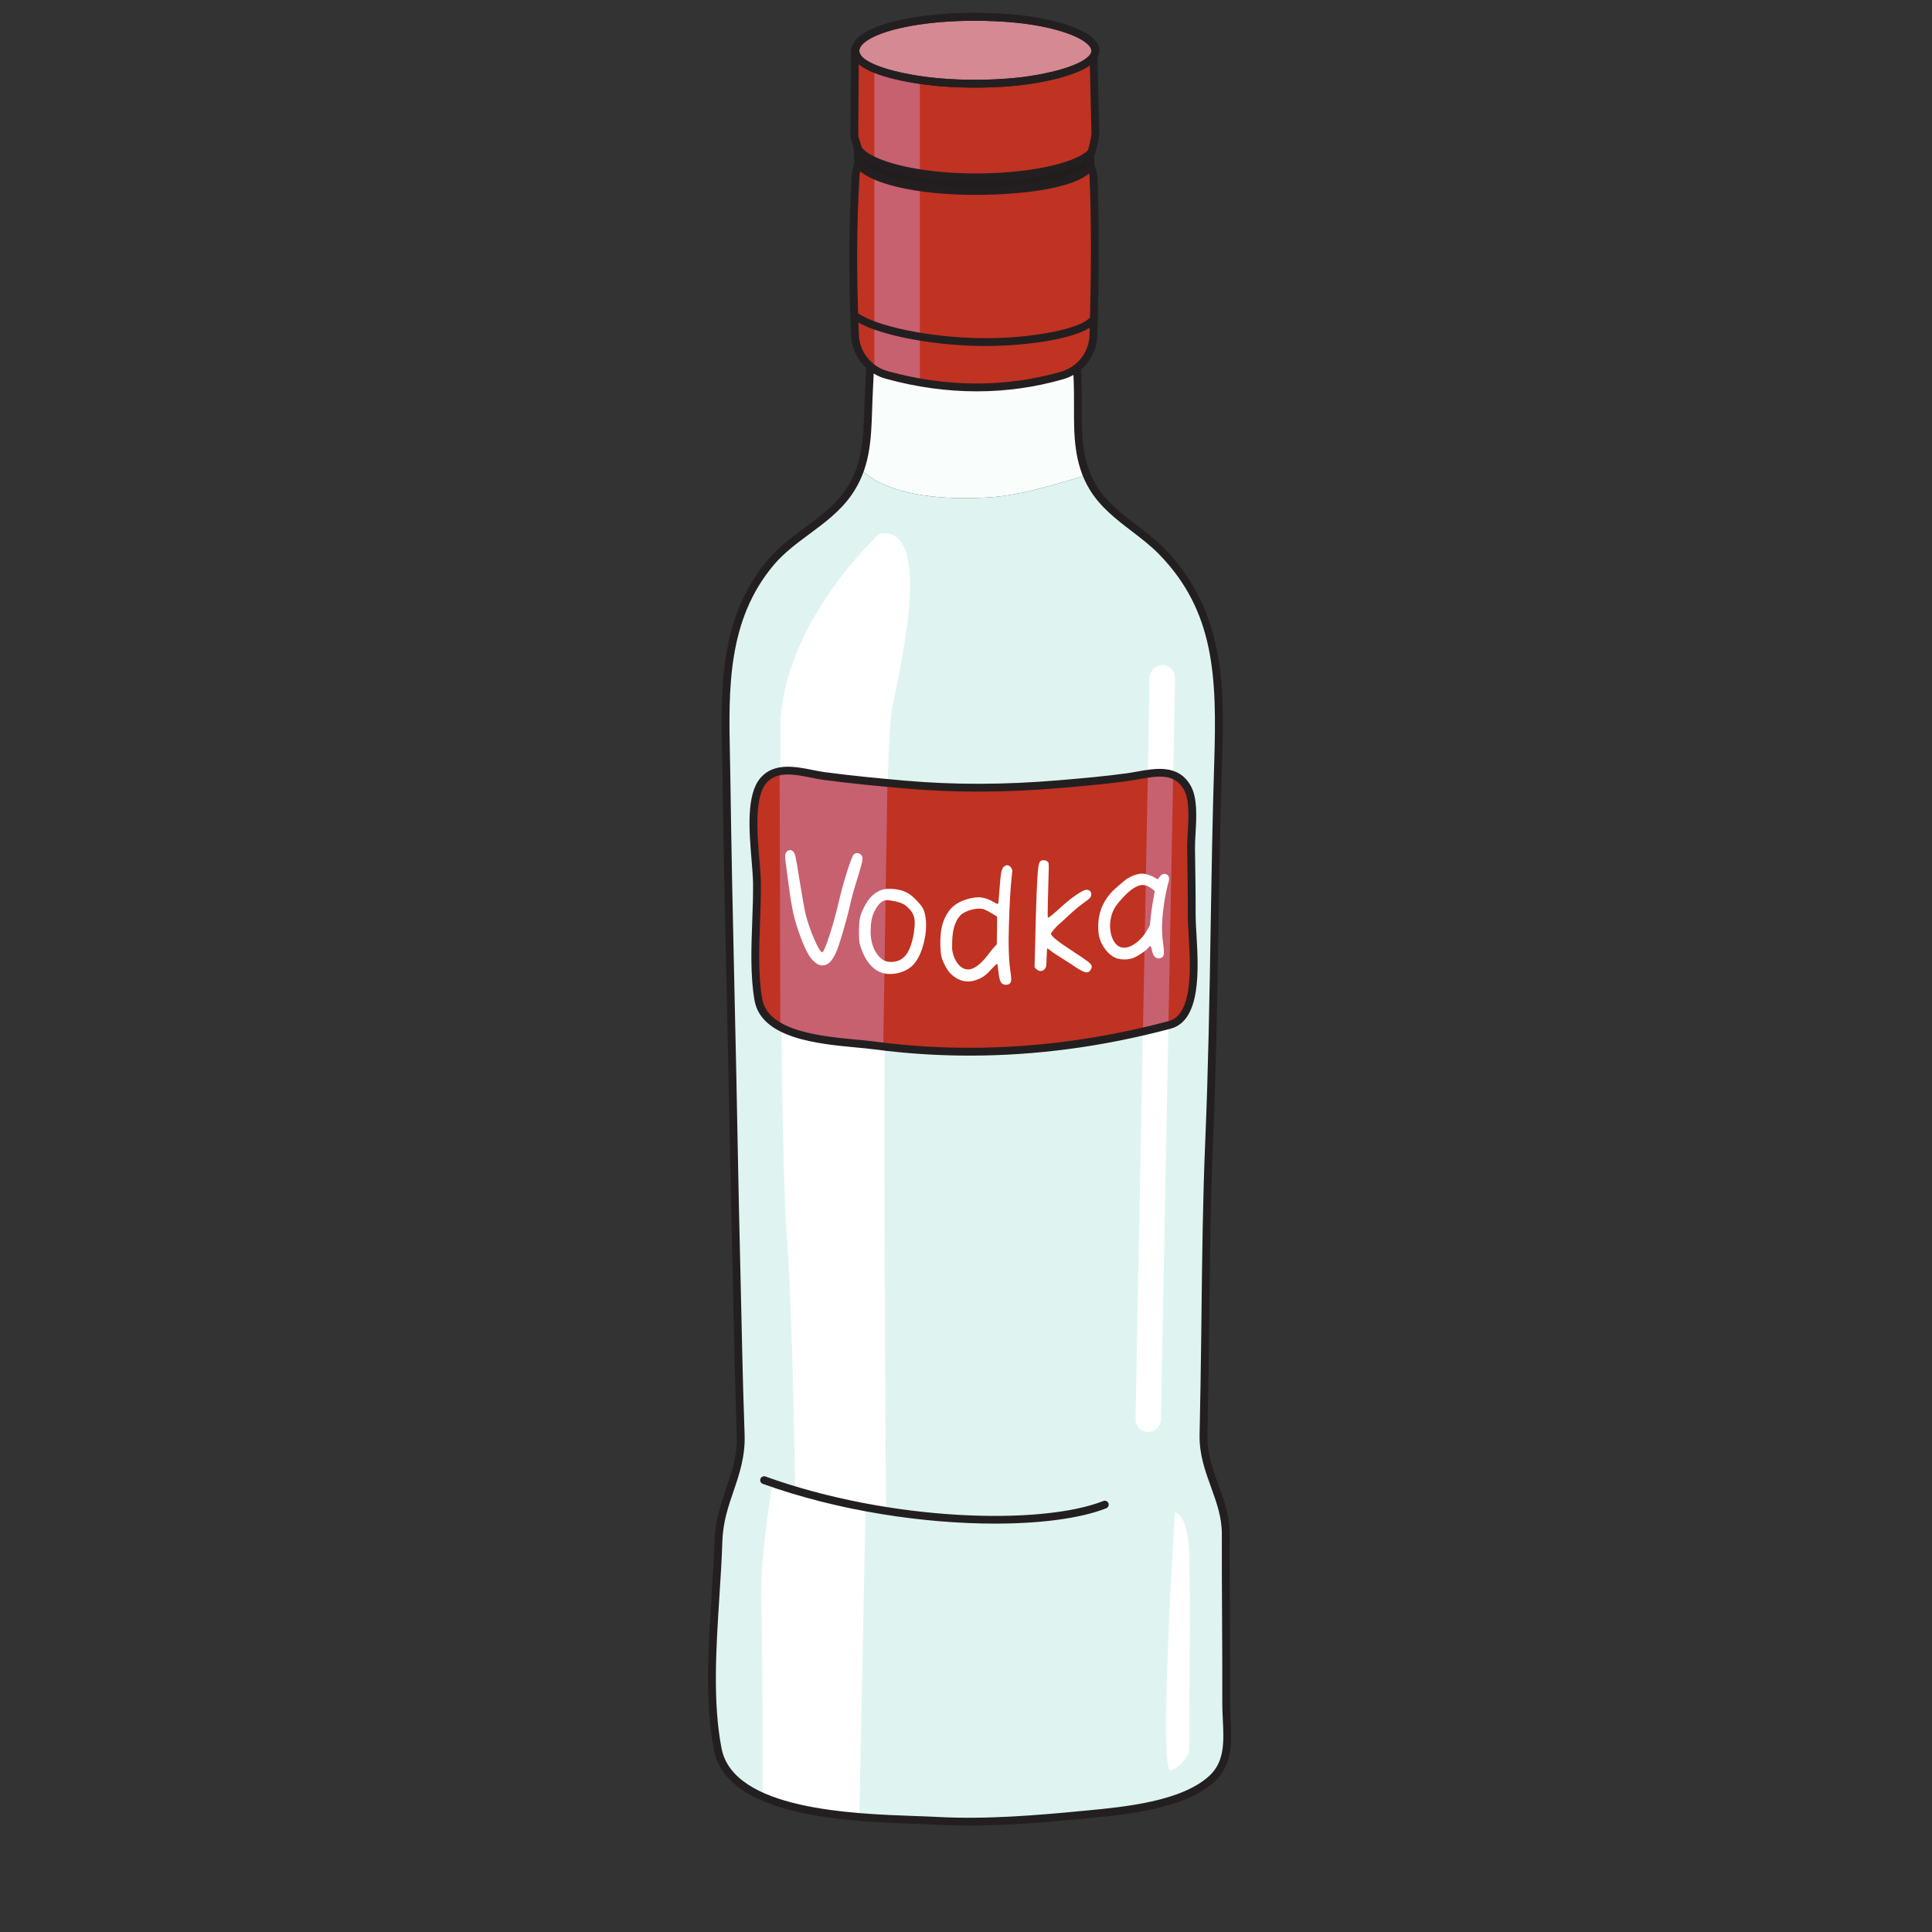 <svg xmlns="http://www.w3.org/2000/svg" width="200mm" height="200mm" viewBox="0 0 200 200"><rect x="0" y="0" width="200" height="200" fill="#333333" stroke="none"/><path d="M4333.65 32342.7c-386.37 20.9-1369.34-2.2-1505.18 460.9 135.84-463.1 1118.81-440 1505.18-460.9m1850.33 3332.7c3.38 288.7 6.05 578.5 12.46 867.9-6.41-289.4-9.08-579.2-12.46-867.9m94.64 4165.9c.35 25.8.55 51.6.55 77.2 0-25.6-.2-51.4-.55-77.2m-1753.66 1629.8c-348.22 0-591.53 73.4-718.1 199.5-17.79-99.7-21.93-72.6-87.05-165 140.36 199 132.38 415.1 141.55 648.3 16.97 432 61.12 886.1 39.81 1317.4-8.87 179.6-166.33 481.6 81.07 585.3 25.9 10.8 58.2 15.2 94.5 15.2 145.7 0 355.71-70.2 473.9-71.9 65.03-1 130.95-5.2 196.61-5.2 54.33 0 108.47 2.9 161.77 12.7 75.01 13.8 138.72 58.4 210.26 58.4 20.58 0 41.81-3.7 64.14-12.9 221.42-91 109.99-324.9 87.45-483.6-61.86-435.7 28.32-921.6 34.83-1361.3 2.95-199.5-14.2-396.2 61.45-578.6-215.63-61.3-447.47-139.7-679.9-153.4-56.38-3.3-110.51-4.9-162.29-4.9m884.54 74.5-.36.6c.11-.2.25-.4.36-.6m-.79 1.3c-.07.1-.14.2-.21.4.07-.2.14-.3.21-.4m-.82 1.4c-.02 0-.04 0-.06.1.02 0 .05-.1.06-.1" style="fill:#f9fdfc;fill-opacity:1;fill-rule:nonzero;stroke:none" transform="matrix(.015 0 0 -.015 31.994 673.633)"/><path d="M6196.44 36543.3c3.72 167.9 8.7 335.7 15.8 503.1 36.75 864.9 33.72 1731.7 61.48 2597.3 2.13 66.5 4.01 132.4 4.9 197.6-.89-65.2-2.77-131.1-4.9-197.6-27.76-865.7-24.73-1732.4-61.48-2597.3-7.1-167.4-12.08-335.2-15.8-503.1m82.73 3375.2c.02 435.1-57.37 837.8-392.53 1183-151.96 156.5-360.63 252-476.4 442.9 115.77-190.9 324.44-286.4 476.4-442.9 335.16-345.2 392.55-747.9 392.53-1183m-3091.78 1110c151.46 179.3 379.63 273.5 520.73 461.1-141.1-187.6-369.26-281.8-520.73-461.1m2222.85 515.9c-.25.4-.49.8-.74 1.2.25-.4.49-.8.74-1.2m-1.1 1.8c-.14.2-.28.5-.43.7.15-.2.29-.5.43-.7m-.64 1.1c-.21.3-.4.6-.61 1 .2-.4.41-.7.61-1m-.67 1.1c-15.9 26.6-29.33 53.7-40.68 81h.08c11.34-27.3 24.7-54.3 40.6-81" style="fill:#e4f6f4;fill-opacity:1;fill-rule:nonzero;stroke:none" transform="matrix(.015 0 0 -.015 31.994 673.633)"/><path d="M4553.93 32337c-73.56 0-147.02 1.8-220.28 5.7-386.37 20.9-1369.34-2.2-1505.18 460.9-3.26 11.1-6.03 22.5-8.3 34.2-29.36 151.5-39.44 316.4-39.49 485.9-.1 320.7 35.69 657.4 44.57 949.3 8.37 274.8 154.26 444.3 154.01 709.8-.01 8-.15 16.1-.43 24.3-6.87 199.9-13.02 399.8-17.07 599.8-8.92 442.6-21.57 885.2-29.3 1327.7-15.1 866.2-40.14 1732.3-51.82 2598.6-1.78 132.3-6.33 265.4-6.3 397.5.07 392.2 40.43 775.2 313.05 1097.8 151.47 179.3 379.63 273.5 520.73 461.1 3.97 5.3 7.86 10.6 11.69 16 65.12 92.4 69.26 65.3 87.05 165 126.57-126.1 369.88-199.5 718.1-199.5 51.78 0 105.91 1.6 162.29 4.9 232.43 13.7 464.27 92.1 679.9 153.4 11.35-27.3 24.78-54.4 40.68-81 .02-.1.04-.1.06-.1.21-.4.4-.7.61-1 .07-.2.14-.3.21-.4.15-.2.29-.5.43-.7l.36-.6c.25-.4.49-.8.74-1.2 115.77-190.9 324.44-286.4 476.4-442.9 335.16-345.2 392.55-747.9 392.53-1183 0-25.6-.2-51.4-.55-77.2-.89-65.2-2.77-131.1-4.9-197.6-27.76-865.6-24.73-1732.4-61.48-2597.3-7.1-167.4-12.08-335.2-15.8-503.1-6.41-289.4-9.08-579.2-12.46-867.9-2.61-222.9-6.45-445.6-11.28-668.5-.09-4.5-.14-8.9-.14-13.4.16-248.7 153.85-427.1 153.74-671.6v-1.5c-.12-36.4-.17-72.8-.17-109.2-.02-309.5 3.44-618.9 3.5-928.4.01-42.4-.04-84.9-.18-127.4 0-1.1-.01-2.1-.01-3.2-.01-71.9 7.16-146.6 7.18-218.9.03-111.8-17.01-217.7-104-298.6-204.81-190.3-626.64-224.8-889.18-250-261.35-25.1-526.06-47.7-789.51-47.7" style="fill:#dff4f1;fill-opacity:1;fill-rule:nonzero;stroke:none" transform="matrix(.015 0 0 -.015 31.994 673.633)"/><path d="M3938.18 41227.9s-685.84-627.4-685.84-1357 0-2889.3 43.78-3473 58.37-1765.6 58.37-1765.6l627.47-146s-43.78 5121.9 43.78 5545.1c87.55 423.2 262.66 1240.3-87.56 1196.5m1853.25-6201.7-1.7.1c-48.34.9-86.79 40.8-85.87 89.2l97.28 5117c.92 48.3 41.07 86.2 89.21 85.8 48.34-.9 86.79-40.8 85.87-89.2l-97.28-5117c-.91-47.7-39.93-85.9-87.51-85.9m-2592.59-355s-87.55-496.2-77.82-802.6c9.72-306.5 9.72-1342.5 9.72-1342.5s233.48-102.1 335.63-121.6c102.14-19.5 330.75-43.8 330.75-43.8l43.78 2149.9-379.4 87.6z" style="fill:#fff;fill-opacity:1;fill-rule:nonzero;stroke:none" transform="matrix(.015 0 0 -.015 31.994 673.633)"/><path d="M4733.78 34393.9c-484.2 0-1076.61 85-1602.49 274.4-14.02 5.1-21.3 20.6-16.25 34.6 5.06 14 20.55 21.3 34.55 16.2 862.04-310.6 1901.87-338.2 2332.24-169.1 13.82 5.5 29.54-1.4 34.99-15.3 5.46-13.8-1.38-29.5-15.26-35-174.89-68.7-447.73-105.8-767.78-105.8" style="fill:#231f20;fill-opacity:1;fill-rule:nonzero;stroke:none" transform="matrix(.015 0 0 -.015 31.994 673.633)"/><path d="M4076.42 44044.9c-32.69 0-61.4-3.8-83.73-13.2-164.32-68.8-127.2-237.6-91.3-400.7 12.55-57 24.4-110.9 26.74-158.4 15.25-308.6-2.99-631.1-20.63-942.9-7.03-124.3-14.29-252.8-19.17-376.9-.92-23.3-1.66-46.5-2.4-69.4-6.74-209.7-13.11-407.6-144.07-593.3-78-110.6-185.35-190.1-289.16-267-86.05-63.7-175.03-129.6-244.7-212-323.28-382.6-313.05-863-303.16-1327.7 1.07-50 2.13-100 2.8-149.8 6.7-496.9 17.98-1002 28.88-1490.6 8.11-363.1 16.49-738.6 22.93-1107.9 4.4-252 10.5-508.2 16.39-756 4.47-187.3 9.08-381.1 12.91-571.6 3.51-173.4 8.77-358.3 17.06-599.5 5.19-151-36.35-272.7-76.51-390.5-35.93-105.2-73.07-214.1-77.06-345.3-3.64-119.6-11.63-244.5-20.1-376.6-23.14-361.3-47.06-734.9 14.54-1052.7 81.98-422.9 899.04-451.7 1338-467.1 55.01-1.9 106.98-3.8 150.42-6.1 336.9-18.2 681.58 10.7 1005.77 41.8l26.16 2.5c261.14 24.9 655.78 62.6 847.22 240.5 105.91 98.4 99.07 238.6 91.82 387-1.84 37.5-3.74 76.3-3.61 114 .63 195.3-.49 393.9-1.57 585.9-1.07 189.8-2.17 386-1.6 579.1.36 117.7-36.12 218.6-74.75 325.4-40.2 111.1-81.77 226-78.83 361.6 4.98 229.8 8.78 454.6 11.27 668.2l1.61 140.3c4.57 404.1 9.29 822 26.69 1231.5 20.69 487.2 28.89 983.4 36.83 1463.2 6.15 371.7 12.5 756 24.62 1133.9 19.04 593.6 2.96 1044.2-379.45 1438.1-57.18 58.9-124.4 110.3-189.42 160-106.63 81.6-216.9 166-290.71 287.7-109.38 180.3-108.76 379.2-108.14 571.4.11 35.1.22 70.4-.3 105.8-2.27 153.4-15.09 316.4-27.49 474-23.43 297.8-47.65 605.7-7.07 891.5 4.5 31.7 12.19 65.3 20.33 100.8 32.57 142.2 66.24 289.3-91.33 354.1-57.09 23.5-106.43 4.6-163.59-17.4-30.17-11.5-61.36-23.5-95.64-29.8-92.84-17.1-187.82-13.7-279.7-10.4-28.09 1-56.12 2-83.99 2.5-57.49.8-133.33 16.6-213.62 33.4-88.3 18.4-184.83 38.6-260.19 38.6M4553.38 32310c-73.85 0-147.66 1.8-221.19 5.8-42.93 2.3-92.27 4-149.4 6-453.97 16-1298.97 45.7-1389.12 510.8-62.91 324.7-38.77 701.8-15.41 1066.4 8.43 131.7 16.4 256.1 20.01 374.8 4.24 139.3 42.72 252.1 79.93 361.2 40.37 118.3 78.5 230.1 73.65 371.1-8.3 241.5-13.57 426.6-17.07 600.3-3.84 190.5-8.45 384.1-12.91 571.4-5.9 247.9-12 504.2-16.4 756.3-6.44 369.3-14.82 744.7-22.93 1107.7-10.9 488.7-22.18 993.9-28.88 1491-.67 49.8-1.74 99.6-2.8 149.5-10.11 474.6-20.56 965.5 315.9 1363.6 73.73 87.3 165.27 155.1 253.81 220.6 105 77.8 204.18 151.2 277.17 254.7 121.64 172.4 127.76 362.6 134.23 563.9.74 23.1 1.49 46.4 2.41 69.8 4.9 124.6 12.18 253.3 19.22 377.9 17.56 310.4 35.71 631.4 20.61 937.2-2.12 42.9-13.5 94.6-25.55 149.4-36.84 167.4-82.7 375.8 123.16 462.1 89.28 37.4 234.95 7 375.82-22.4 77.69-16.2 151.08-31.5 203.41-32.3 28.24-.4 56.63-1.4 85.11-2.4 88.96-3.2 180.95-6.5 267.97 9.5 29.4 5.4 58.23 16.5 86.12 27.2 62.22 23.8 126.55 48.4 203.44 16.8 199.87-82.2 157.48-267.3 123.42-416-7.88-34.4-15.33-66.9-19.51-96.4-39.73-279.9-15.75-584.8 7.44-879.6 12.46-158.5 25.36-322.4 27.65-477.5.53-35.7.42-71.3.3-106.8-.61-193.3-1.18-375.9 100.32-543.2 68.53-113 169.97-190.6 277.36-272.8 66.56-50.9 135.4-103.6 195.34-165.3 427.94-440.7 410.27-991.5 394.68-1477.5-12.1-377.4-18.45-761.5-24.59-1133-7.95-480.2-16.16-976.7-36.88-1464.6-17.36-408.6-22.08-826.1-26.64-1229.9l-1.6-140.2c-2.51-213.8-6.3-438.8-11.29-668.7-2.72-125.6 35.33-230.8 75.63-342.2 38.51-106.5 78.35-216.6 77.97-343.8h-27 27c-.59-192.9.51-389 1.58-578.7 1.09-192.1 2.21-390.9 1.58-586.4-.12-36.3 1.74-74.3 3.54-111.2 7.53-154.2 15.33-313.6-108.98-429.2-204.85-190.4-610.46-229-878.86-254.6l-26.12-2.5c-255.8-24.6-524.39-47.8-792.65-47.8" style="fill:#231f20;fill-opacity:1;fill-rule:nonzero;stroke:none" transform="matrix(.015 0 0 -.015 31.994 673.633)"/><path d="M5939.37 37835.8c-2.92-.7-5.69-1.4-8.61-2.3-58.67-15.5-117.33-30.1-175.98-43.6-609.82-141.7-1228.24-178.9-1853.81-95.9-232.45 30.8-750.92 28.9-800.38 317.1-42.9 249.1-6.42 550.1-9.49 802.4-2.19 182.9-76.17 569.7 44.8 709.3 103.31 119.6 285.28 48.5 418.36 30.7 183.28-24.7 367.43-42.2 551.59-58.4 358.68-31.8 709.62-28.3 1068.3 1.9 158.47 13.3 316.94 27 474.54 48.6 44.65 6.1 92.51 16.6 139.94 23.5 61.58 8.9 122.57 11.8 174.96-8.5 37.94-14.6 71.21-41.5 97.04-87.1 59.82-105.9 24.51-301.9 26.41-425.3 2.48-151.2 4.82-302.4 4.38-453.7-.44-193.4 82-696.1-152.05-758.7" style="fill:#c03222;fill-opacity:1;fill-rule:nonzero;stroke:none" transform="matrix(.015 0 0 -.015 31.994 673.633)"/><path d="m3247.48 39593.6 4.86-1775.4 316.17-92.4 393.99-38.9 29.19 1824-437.44 42.5zm2716.11-33-32.83-1727.1c-58.67-15.5-117.33-30.1-175.98-43.6l33.85 1779.2z" style="fill:#c7616f;fill-opacity:1;fill-rule:nonzero;stroke:none" transform="matrix(.015 0 0 -.015 31.994 673.633)"/><path d="M3341.47 39032c6.29-5.7 11.66-18.2 16.07-37.4 4.4-19.2 13.23-70.7 26.47-154.5 18.91-117.2 33.08-197 42.54-239.2 15.12-59.2 35.44-118 60.97-176.3 25.52-58.3 43.63-87.4 54.35-87.4l.95.5.94.4q13.23 9.45 48.69 118.2c23.62 72.5 45.2 150.9 64.74 235.4 15.12 64.9 33.87 132.6 56.25 203.2 22.36 70.6 37.65 109.7 45.85 117.2 6.92 6.3 14.79 9.5 23.63 9.5 8.18 0 16.37-3.3 24.57-10 8.18-6.6 12.29-15.9 12.29-27.8 0-15.8-11.98-62.1-35.92-139-23.32-73.1-40.33-134.6-51.04-184.3-10.72-49.2-26.79-109.8-48.22-182-21.42-72.2-37.8-120.8-49.15-146-22.06-47.9-46-75.7-71.84-83.2-7.57-1.9-14.82-2.9-21.74-2.9-20.79 0-42.23 11.4-64.28 34.1-27.1 26.4-55.15 79-84.12 157.8-22.08 58.6-38.76 112.5-50.1 161.7-11.35 49.1-23.33 122.2-35.92 219.3-1.9 11.9-4.42 31-7.57 57.2-3.16 26.1-5.36 43-6.61 50.5-5.06 34.7-7.57 58-7.57 70 0 17 4.09 28.8 12.29 35.4 8.18 6.7 15.43 10 21.75 10 6.28 0 13.53-3.5 21.73-10.4m701.31-343c-23.33 5.1-42.23 7.6-56.72 7.6-31.52 0-60.5-27.7-86.97-83-15.76-32.7-23.63-77.4-23.63-133.9 0-32.1 4.09-61.7 12.29-88.7 7.56-25.2 18.74-47.9 33.56-68.4 14.8-20.4 30.39-34.4 46.79-42 13.23-6.9 29.31-10.3 48.21-10.3 34.65 0 63.64 10.3 86.96 31.1 18.27 15.1 34.18 41 47.74 77.8 13.55 36.8 22.53 78.8 26.94 125.9q1.89 14.25 1.89 38.7c0 34.6-11.67 64.4-34.98 89.6-14.5 16.3-29.15 28.5-43.95 36.3-14.82 7.9-34.19 14.3-58.13 19.3m-56.72 85.1c1.25 0 3.78.2 7.56.5 3.79.3 6.62.4 8.5.4 52.95 0 97.05-10.3 132.35-31.1 16.38-9.5 36.23-26.4 59.55-50.6 23.31-24.3 38.12-43.4 44.43-57.2 13.23-29 19.85-65.9 19.85-110.6 0-51.7-8.36-103.8-25.05-156.4-16.71-52.7-38.61-92.8-65.7-120.6-18.91-19.5-42.53-34.6-70.89-45.3s-57.05-16.1-86.03-16.1q-41.595 0-70.89 13.2c-59.24 26.5-103.68 84.2-133.28 173-7.56 22.1-11.35 48.2-11.35 78.5v23.6c0 46 2.2 78.5 6.62 97.4 4.4 22.6 14.32 48.6 29.77 77.9 15.44 29.3 30.4 51.6 44.91 66.7 33.39 34.6 69.95 53.5 109.65 56.7m673.73-141.6c-10.85 4.1-24.46 5.8-40.83 5.3-22.68-.8-46.16-5.6-70.46-14.6-24.29-9-42.53-20-54.72-32.9-35.34-37.7-53.84-98.4-55.49-182.1-.54-22.7-.7-36.5-.54-41.5.54-16.4 3.96-34.2 10.27-53.5 9.72-27.4 22.58-49.4 38.59-66.2 15.99-16.8 33.8-26.1 53.41-27.9 1.25 0 2.99-.1 5.21-.4 2.21-.2 3.94-.3 5.21-.3q58.575 1.95 135.69 101.7 23.505 32.85 43.62 54.3l16.45 17.5.85 60.4c1.29 56.7 1.82 88.8 1.57 96.3l-1.14 34.9-34.76 21.5c-23.14 13.7-40.8 22.9-52.93 27.5m133.2 292.8c7.31 7.9 15.37 11.9 24.2 12.2 11.34.4 21.33-6.3 29.97-19.8 4.01-6.9 6.11-13.4 6.32-19.7.04-1.3-.94-10.1-2.91-26.6-9.39-79.1-16.29-195-20.74-347.8-2.3-64.3-2.49-125.8-.56-184.4 1.69-51.7 4.93-92.5 9.7-122.6 4.18-31.4 6.42-51.5 6.7-60.3q.75-22.8-7.44-32.4c-5.44-7.1-14.78-10.9-28-11.4-8.2-.2-15.82 1.4-22.86 5-15.39 7.7-25.5 37-30.31 87.9-3.54 30.8-5.68 47.7-6.41 50.8l-.98.9c-4.4-.1-17.89-12.2-40.42-36.3-20.06-22.7-38.11-39.5-54.13-50.5-16.05-10.9-36.56-20.2-61.51-28-13.1-4.2-26.26-6.5-39.49-7-30.87-1-60.77 7.4-89.73 25-28.95 17.6-52.15 42.3-69.58 73.8-15.44 28.5-25.32 51.5-29.69 69.1-4.36 17.5-7.15 45.1-8.4 82.9-1.86 75.6 7.81 136.8 28.98 183.5 16.44 36.5 37.1 65.2 61.96 86.2q37.26 31.5 97.23 48.6c24.36 7.1 47.23 11 68.66 11.7 35.27 1.2 72.19-9.6 110.77-32.3q21.24-13.5 29.76-13.2h.93c1.84 2 5.13 35.8 9.92 101.5 4.36 58.8 8.3 97.3 11.81 115.4 3.5 18 8.92 30.7 16.25 37.8m276.16 47c11.34 0 20.16-3.1 26.47-9.4.62-.7 1.72-1.6 3.31-2.9 1.56-1.2 2.36-2 2.36-2.3 0-.4.47-1.5 1.42-3.3.94-1.9 1.42-4.2 1.42-6.7s.15-5.8.46-9.9.48-9.3.48-15.6c0-10.1-1.58-67.7-4.73-173-1.89-59.8-2.83-107.7-2.83-143.7 0-18.2.31-27.7.94-28.3 0-.6.62-1 1.89-1 6.93 0 40.65 27.8 101.15 83.2 33.39 29.6 66 55.2 97.84 76.6 31.81 21.4 53.08 32.1 63.8 32.1 23.31 0 34.98-10.4 34.98-31.2 0-10-2.84-18.2-8.52-24.5-5.66-6.4-20.79-18.3-45.37-36-28.99-20.8-61.44-47.9-97.36-81.3-39.08-36.5-63.03-58.2-71.84-65.2-8.83-6.9-20.18-18.6-34.03-35-13.87-16.4-20.79-26.4-20.79-30.2 0-15.1 46.93-53.3 140.84-114.4 59.23-38.4 97.51-64.4 114.85-78 17.33-13.5 25.99-25.3 25.99-35.4 0-3.8-2.21-10.1-6.61-18.9-6.94-13.3-16.39-19.9-28.36-19.9q-23.64 0-76.56 36c-11.99 8.8-40.66 27.4-86.03 55.7-45.37 28.4-74.99 48.2-88.85 59.6-11.98 9.4-18.59 14.2-19.85 14.2-2.53 0-4.42-21.8-5.67-65.3-.64-30.8-1.75-50.1-3.31-57.6-1.59-7.6-4.89-14.2-9.93-19.9-7.56-8.8-17.02-13.2-28.36-13.2-10.72 0-20.48 4.4-29.3 13.2l-12.29 12.3 3.78 149.4c6.93 305.6 14.19 484.9 21.75 537.8 3.14 23.3 7.56 37.8 13.23 43.5s13.54 8.5 23.63 8.5m680.85-171.2c-38.39-2-84.68-32.9-138.88-92.7-25.64-27.9-44.04-52-55.25-72.5-11.2-20.5-19.22-44.5-24.04-71.9-3.42-18.5-4.56-38.1-3.44-58.8 1.66-30.9 8.34-58.1 20.03-81.8 11.69-23.6 26.6-39.7 44.74-48.2 11-5.1 22.78-7.3 35.38-6.6 24.54 1.3 50.31 11.9 77.34 31.6 27.01 19.8 50.69 45.7 71.06 77.7 13.38 20.9 21.43 35.2 24.18 42.9 2.73 7.8 4.76 22.7 6.1 44.9 4.5 45 9.91 85.1 16.23 120.1l13.05 73.6-17.79 14.2c-12.54 10.1-24.61 17.3-36.21 21.7-11.59 4.4-22.44 6.4-32.5 5.8m-53.85 68.1c16.72 6 31.36 9.3 43.96 10 27.05 1.4 56.49-6.1 88.31-22.7l29.29-16.4 13.19 18.7c8.83 11.8 18.58 18 29.29 18.6 10.06.6 18.24-2 24.56-7.7 6.29-5.6 9.72-13.5 10.26-23.5.41-7.6-.47-14.9-2.6-21.9-10.73-35.3-21.04-83.9-30.95-145.6-12.68-80.9-17.33-152.4-13.96-214.7 1.12-20.8 3.22-42.1 6.3-64 3.18-23.9 5.11-42 5.79-54.6 1.26-23.3-3.32-38.1-13.7-44.3-7.35-4.2-14.49-6.5-21.4-6.9-11.33-.6-21.21 4.1-29.63 14.1-8.44 9.9-14.41 24-17.9 42.1-2.94 19.4-7.24 28.9-12.91 28.6-3.78-.2-8.59-4.6-14.44-13.1-6.45-9.2-22.78-22.3-48.98-39.5-26.22-17.2-46.46-27.8-60.77-31.7-12.42-3.8-25.55-6.1-39.38-6.9-28.96-1.6-53.75 1.8-74.39 10.2-25.19 10.6-48.82 30.3-70.88 59.1-22.08 28.8-36.49 59.1-43.26 90.9-2.49 11.2-4.17 24.7-5.02 40.5-2.01 37.1 0 70 6.02 98.7 14.87 75.3 54.55 140.9 119.06 196.7 29.54 25.6 44.92 38.8 46.15 39.5 21.07 18.8 47.06 34.1 77.99 45.8" style="fill:#fff;fill-opacity:1;fill-rule:nonzero;stroke:none" transform="matrix(.015 0 0 -.015 31.994 673.633)"/><path d="M3304.27 39563.9c-57.59 0-109.48-14.1-148-58.7-84.59-97.7-63.74-347.3-48.51-529.5 5.04-60.3 9.79-117.2 10.33-161.9 1.01-83.2-2.19-169.8-5.56-261.3-6.73-182.9-13.69-372.1 14.6-536.8 38.53-224.3 408.79-259 653.81-282 45.23-4.2 87.94-8.2 123.65-13 664.92-88.2 1347.19-40.6 2027.87 141.2l6.96-26.1-6.96 26.1c169.99 45.5 150.51 378.4 137.63 598.8-3.07 52.4-5.72 97.8-5.62 133.9.42 148.4-1.96 299.4-4.24 445.4l-.12 7.7c-.54 34.2 1.65 73 3.97 114.1 6.03 106.8 12.87 227.9-27 298.4-65.24 115.3-185.16 93.7-312.13 70.8-24.04-4.4-48.89-8.8-72.57-12.1-154.5-21.2-306.98-34.7-476.02-48.9-378.14-31.7-729.08-32.3-1072.89-1.8-167.13 14.8-361.45 32.8-552.82 58.5-27.3 3.6-55.75 9.3-85.87 15.3-54.39 10.9-109.67 21.9-160.51 21.9m1254.4-1940.2c-221.79 0-442.41 14.5-661.17 43.5-34.69 4.6-76.9 8.6-121.6 12.8-261.41 24.5-656.45 61.5-701.98 326.6-29.25 170.2-22.18 362.2-15.34 547.8 3.35 91 6.51 176.8 5.52 258.8-.52 42.7-5.19 98.7-10.14 158-16.91 202.4-37.97 454.4 61.49 569.4 93.07 107.5 241.01 78.1 359.88 54.4 29.26-5.9 56.9-11.4 82.52-14.8 190.25-25.6 383.85-43.5 550.39-58.3 340.69-30.2 688.61-29.6 1063.61 2 168.25 14.1 319.99 27.5 473.19 48.5 22.56 3.1 45.76 7.3 70.32 11.7 126.82 22.9 284.63 51.3 368.72-97.3 47.67-84.3 40.36-213.8 33.9-328-2.25-40.1-4.4-78-3.89-110.2l.12-7.7c2.3-146.3 4.67-297.6 4.25-446.5-.1-34.4 2.51-79 5.52-130.6 13.92-237.8 34.94-597.2-177.59-654-463.72-123.9-928.26-186.1-1387.72-186.1" style="fill:#231f20;fill-opacity:1;fill-rule:nonzero;stroke:none" transform="matrix(.015 0 0 -.015 31.994 673.633)"/><path d="M5414.04 43677.9c13.14-316.8 10.8-681.5-.72-1075.1 0-132.8-88.43-248.6-216.12-285.1-322.78-92.4-650.08-106.5-981.77-48-76.02 13.3-152.34 30.5-228.95 51.5-30.79 8.5-59.24 21.5-84.78 38.2-82.15 53.7-134.54 145.7-134.54 247.8-15.47 374.9-16.34 732.8 3.65 1066.4.15 34.9 6.71 69.6 19.12 102.2l-4.24 116.6-3.94 13.7c-4.96 17.3-18.53 52.1-18.67 70l4.08 576.5h1646.16l13.27-561.9c0-32.8-20.57-121.1-34.58-150.9l-1.17-74.5 1.32-2.1c14.3-26.3 21.88-55.6 21.88-85.3" style="fill:#c03222;fill-opacity:1;fill-rule:nonzero;stroke:none" transform="matrix(.015 0 0 -.015 31.994 673.633)"/><path d="M4215.43 44533.1v-2263.4c-76.02 13.3-152.34 30.5-228.95 51.5-30.79 8.5-59.24 21.5-84.78 38.2v2173.7z" style="fill:#c7616f;fill-opacity:1;fill-rule:nonzero;stroke:none" transform="matrix(.015 0 0 -.015 31.994 673.633)"/><path d="m3794 44525.7-3.93-549.7c.1-8.7 7.61-31.5 12.1-45 2.18-6.6 4.15-12.7 5.53-17.4l4.9-17 4.52-125.3-1.96-5.2c-11.37-29.6-17.19-60.8-17.29-92.6l-.05-1.5c-19.04-316.2-20.23-664.1-3.65-1063.6.02-122 82.04-228.9 199.46-261.1 409.44-112.3 811.89-113.6 1196.18-3.7 115.7 33.1 196.5 139.7 196.5 259.2 12.65 429.5 12.86 780.5.69 1073.9 0 26.4-6.41 51.4-18.56 73.4l-4.63 8.4 1.24 87.6 2.51 5.3c12.58 26.6 32.03 111.2 32.03 139.4l-12.65 534.9zm813.79-2317.6c-206.75 0-416.72 29-628.45 87.1-140.8 38.7-239.14 167-239.14 312.1-16.62 399.9-15.41 749.3 3.68 1067.2.21 36.2 6.57 71.7 18.89 105.7l-3.88 107.8-3.05 10.6c-1.23 4.2-3 9.5-4.94 15.4-8.28 25.1-14.63 45.6-14.83 61.9l4.33 603.7h1699.27l13.91-588.2c.01-34.8-19.08-119.9-34.7-157.4l-.88-62.1c15.07-29 22.99-61.4 22.98-94.1 12.19-293.5 11.97-645.8-.69-1075.8.02-142.7-96.89-270.6-235.63-310.3-194.93-55.7-394.36-83.6-596.87-83.6" style="fill:#231f20;fill-opacity:1;fill-rule:nonzero;stroke:none" transform="matrix(.015 0 0 -.015 31.994 673.633)"/><path d="M5426.43 44558.3c0-82.9-164.35-149.7-391.11-191.5-128.55-23.8-280.61-35.6-445.07-35.6-164.45 0-316.18 13.6-444.73 37.3-226.77 41.9-375.08 106.9-375.08 189.8 0 82.8 146.9 155.5 373.67 197.3 128.55 23.8 281.69 37 446.14 37 164.46 0 317.93-11.5 446.48-35.2 226.76-41.9 389.7-116.3 389.7-199.1" style="fill:#d58992;fill-opacity:1;fill-rule:nonzero;stroke:none" transform="matrix(.015 0 0 -.015 31.994 673.633)"/><path d="M4590.25 44765.6c-159.34 0-311.92-12.6-441.25-36.5-259.49-47.9-351.56-122-351.56-170.8 0-61.4 131.95-122.4 352.98-163.2 130.49-24.1 282.58-36.9 439.83-36.9 166.09 0 314.19 11.8 440.17 35.1 272.36 50.3 369 120.3 369 165 0 50.4-115.03 125.9-367.6 172.6-123.13 22.7-275.83 34.7-441.57 34.7m0-461.4c-160.48 0-315.97 13.1-449.64 37.8-263.54 48.6-397.17 121.4-397.17 216.3 0 131.2 247.96 196.6 395.76 223.9 132.51 24.5 288.49 37.4 451.05 37.4 168.97 0 325.06-12.3 451.38-35.7 123.81-22.8 411.79-90.6 411.79-225.6 0-117.2-224.7-183.3-413.21-218.1-129.19-23.9-280.58-36-449.96-36" style="fill:#231f20;fill-opacity:1;fill-rule:nonzero;stroke:none" transform="matrix(.015 0 0 -.015 31.994 673.633)"/><path d="M4590.25 44765.6c-159.34 0-311.92-12.6-441.25-36.5-259.49-47.9-351.56-122-351.56-170.8 0-61.4 131.95-122.4 352.98-163.2 130.49-24.1 282.58-36.9 439.83-36.9 166.09 0 314.19 11.8 440.17 35.1 272.36 50.3 369 120.3 369 165 0 50.4-115.03 125.9-367.6 172.6-123.13 22.7-275.83 34.7-441.57 34.7m0-461.4c-160.48 0-315.97 13.1-449.64 37.8-263.54 48.6-397.17 121.4-397.17 216.3 0 131.2 247.96 196.6 395.76 223.9 132.51 24.5 288.49 37.4 451.05 37.4 168.97 0 325.06-12.3 451.38-35.7 123.81-22.8 411.79-90.6 411.79-225.6 0-117.2-224.7-183.3-413.21-218.1-129.19-23.9-280.58-36-449.96-36" style="fill:#231f20;fill-opacity:1;fill-rule:nonzero;stroke:none" transform="matrix(.015 0 0 -.015 31.994 673.633)"/><path d="M4601.45 43684.8c-402.03 0-738.46 85-810.45 193.9-1.4-25.9-.7-77.7 4.2-103.9 76.74-107.2 404.31-183.8 802.05-183.8 404.49 0 728.63 65.7 795.14 171.6 1.67 19.5-1.48 53.1-2.24 85.3-106.59-94.8-421.55-163.1-788.7-163.1" style="fill:#211d1d;fill-opacity:1;fill-rule:nonzero;stroke:none" transform="matrix(.015 0 0 -.015 31.994 673.633)"/><path d="M3820.76 43785.7c68.41-84.1 353.38-167.7 776.5-167.7 388.29 0 701.2 62.9 768.57 153.6.16 7-.09 15.7-.51 25.2-140.08-84.3-434.32-139-763.87-139-351.72 0-653.65 62.3-783.18 156.5.55-10.6 1.37-20.5 2.49-28.6m776.5-221.7c-409.34 0-740.48 78.4-824.01 195l-3.49 4.9-1.11 5.9c-5.34 28.7-6.11 82.5-4.61 110.3l4.4 81.6 45.07-68.1c59.08-89.4 369.95-181.8 787.94-181.8 350.38 0 667.32 64.3 770.76 156.2l43.54 38.8 1.38-58.3c.28-11.4.85-22.9 1.4-33.9 1.05-21.5 1.98-40 .76-54.3l-.56-6.5-3.48-5.5c-85.26-135.9-478.45-184.3-817.99-184.3m69.49-1043c-10.75 0-21.41.1-32.05.2-363.67 4.6-742.23 83.9-880.57 184.3l31.73 43.7c128.28-93.1 501.44-169.6 849.53-174 374.92-4.7 696.51 70.4 750.97 140.7l42.7-33c-79.71-103-443.74-161.9-762.31-161.9" style="fill:#231f20;fill-opacity:1;fill-rule:nonzero;stroke:none" transform="matrix(.015 0 0 -.015 31.994 673.633)"/><path d="M5976.24 34471.7s87.55-9.7 97.28-272.4c9.73-262.6 0-1381.4 0-1381.4s-38.92-97.2-126.47-126.4 29.19 1780.2 29.19 1780.2" style="fill:#fff;fill-opacity:1;fill-rule:nonzero;stroke:none" transform="matrix(.015 0 0 -.015 31.994 673.633)"/></svg>